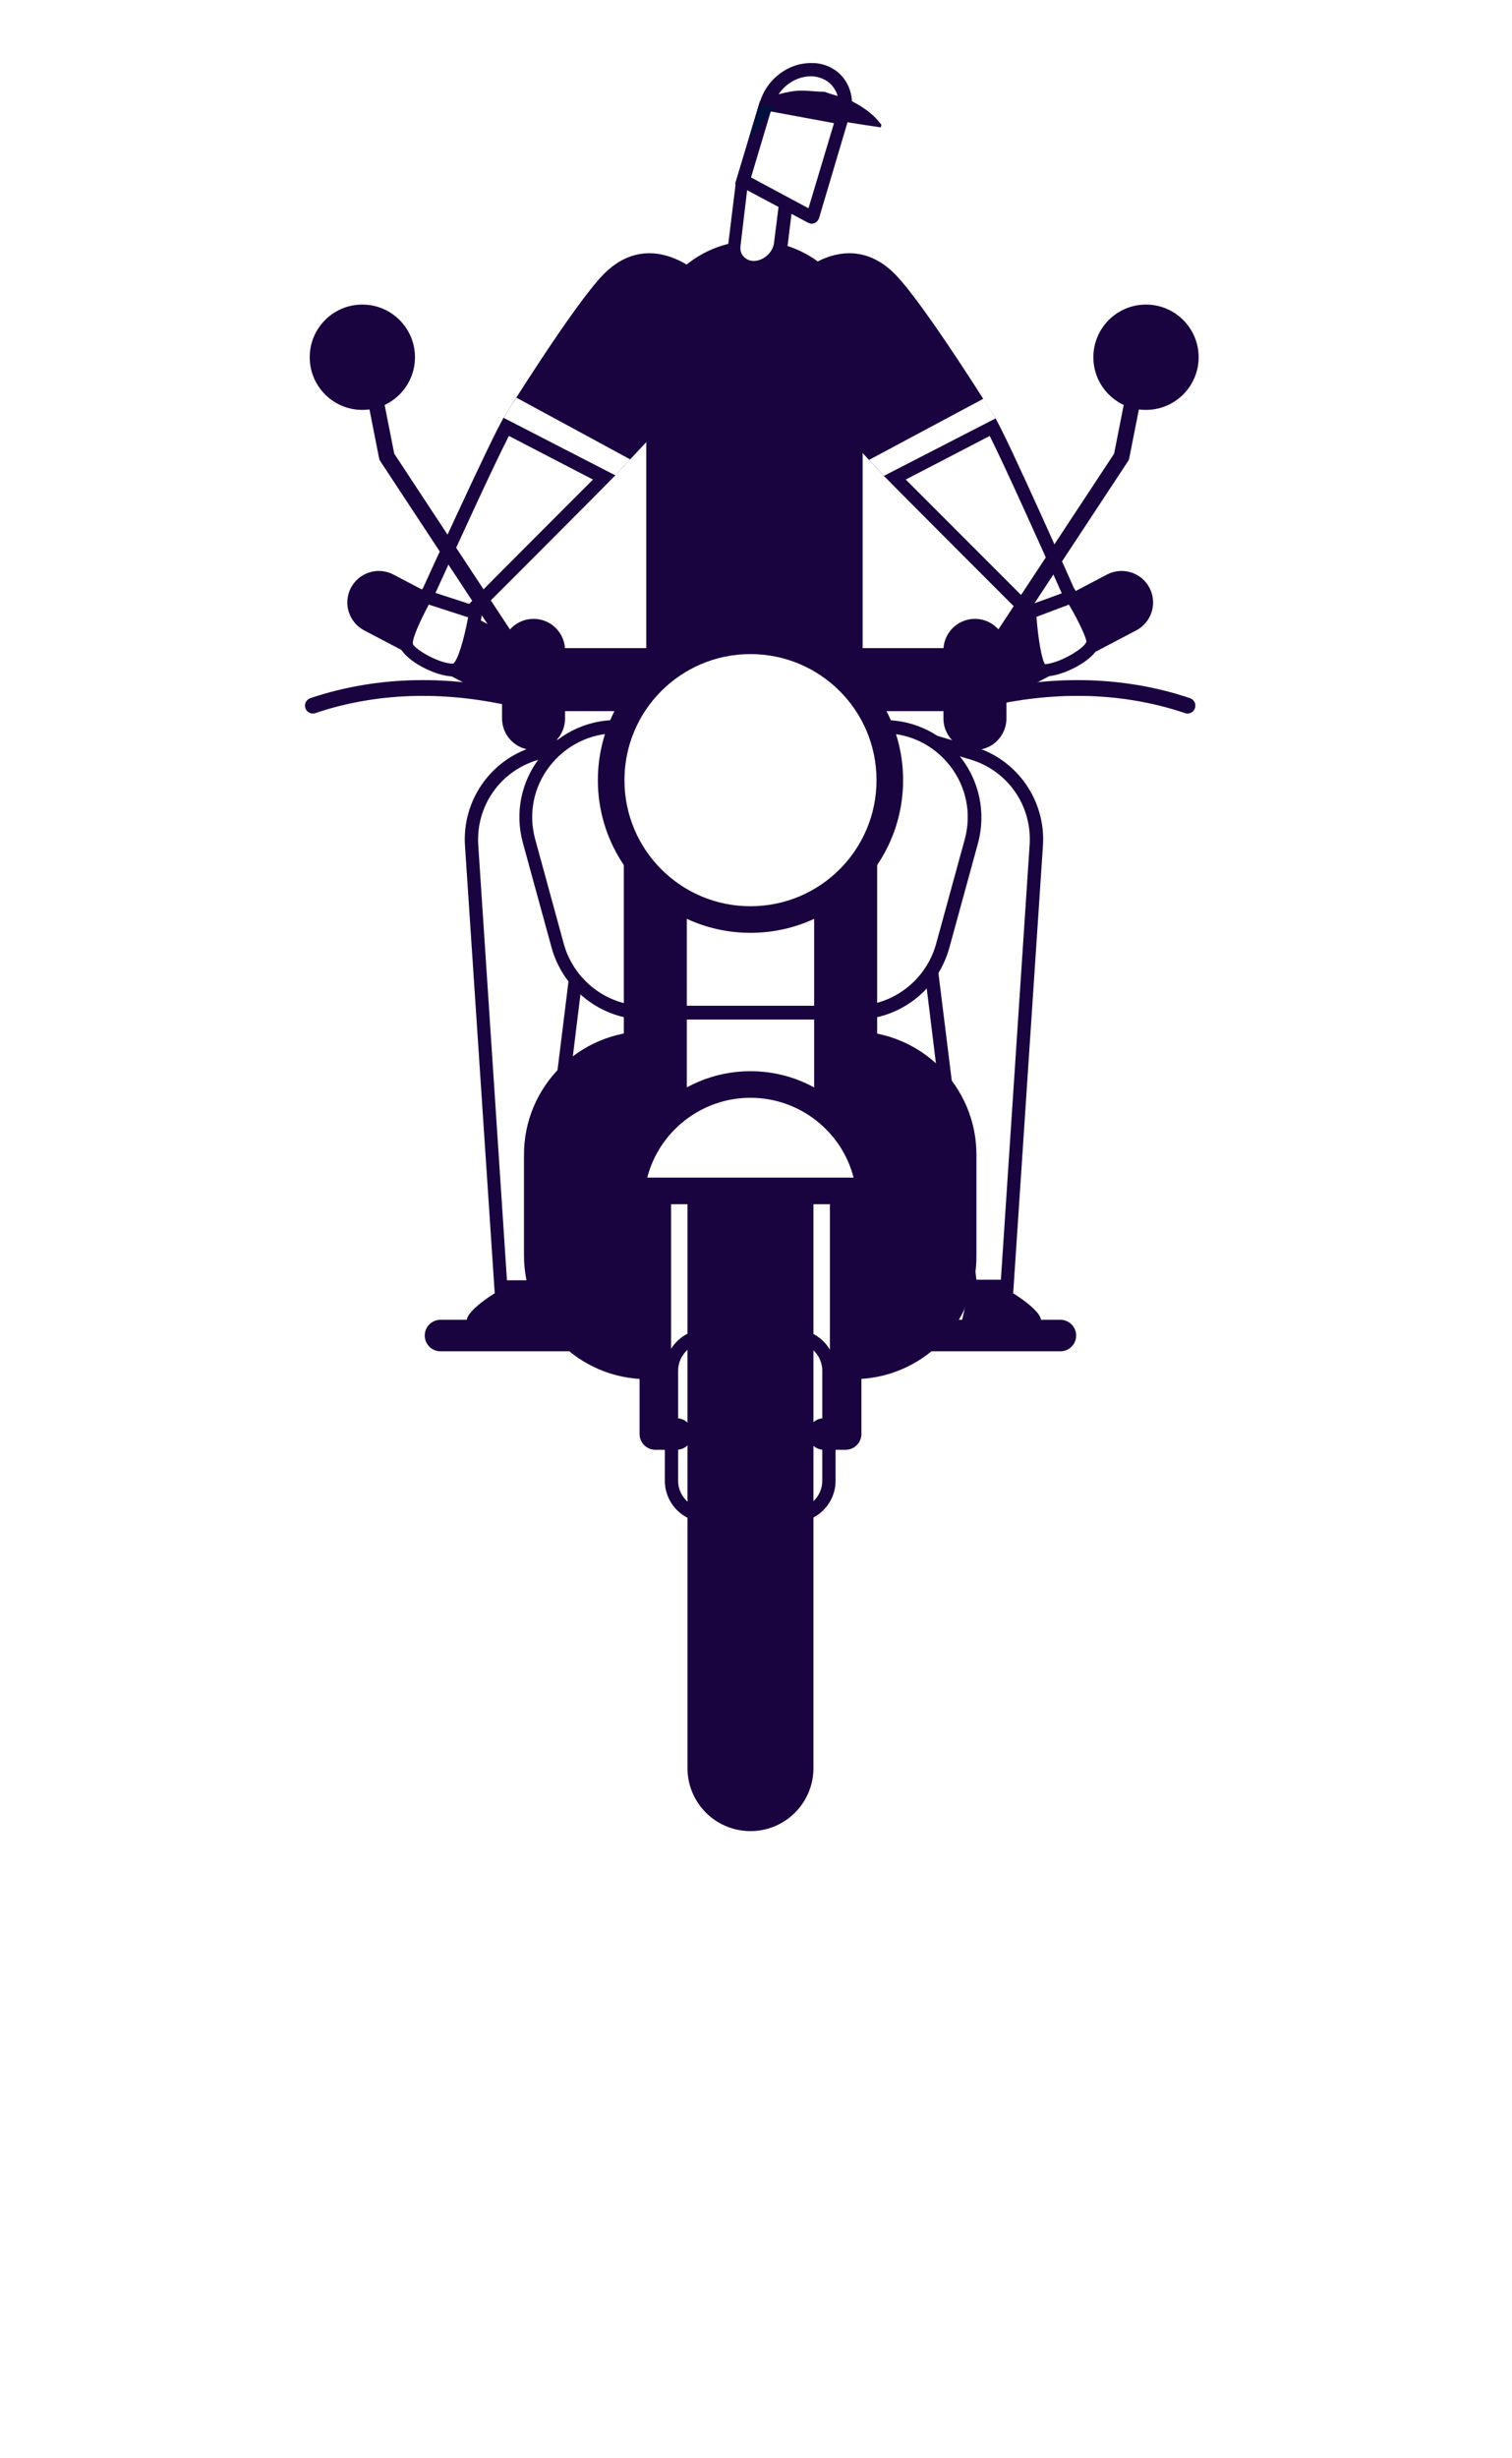 <svg width="24" height="39" viewBox="0 0 24 39" fill="none" xmlns="http://www.w3.org/2000/svg">
<g filter="url(#filter0_d)">
<g filter="url(#filter1_d)">
<path fill-rule="evenodd" clip-rule="evenodd" d="M13.072 2.608L13.574 0.998C13.77 1.029 13.966 1.058 14.163 1.084L14.172 1.04C14.032 0.86 13.862 0.753 13.693 0.663C13.68 0.656 13.667 0.65 13.653 0.643C13.636 0.326 13.411 0.065 13.064 0.009C13.017 0 12.97 0 12.924 0C12.534 0 12.163 0.262 12.036 0.63C12.029 0.64 12.024 0.651 12.019 0.663L11.587 2.034L11.597 2.04L11.468 3.046C11.194 3.11 10.944 3.231 10.732 3.394C10.286 3.14 9.742 3.089 9.257 3.567C8.721 4.096 7.49 5.987 7.49 5.987C7.488 5.991 7.485 5.995 7.484 5.999C7.359 6.198 6.887 7.159 6.5 7.957L5.55 6.582L5.381 5.766C5.705 5.627 5.931 5.317 5.931 4.956C5.931 4.466 5.514 4.069 5.001 4.069C4.487 4.069 4.07 4.466 4.07 4.956C4.07 5.446 4.487 5.843 5.001 5.843C5.048 5.843 5.094 5.84 5.14 5.833L5.31 6.657C5.314 6.674 5.32 6.689 5.33 6.703L6.375 8.216C6.251 8.473 6.143 8.699 6.067 8.856L6.061 8.854C6.061 8.854 6.05 8.871 6.033 8.9L5.515 8.64C5.268 8.517 4.968 8.616 4.844 8.863C4.72 9.11 4.82 9.411 5.067 9.534L5.663 9.833C5.664 9.835 5.665 9.838 5.666 9.84C5.76 10.064 6.286 10.333 6.606 10.333C6.623 10.333 6.64 10.332 6.656 10.331L6.896 10.451C6.082 10.358 5.212 10.391 4.327 10.634L4.327 10.634L4.322 10.635C4.295 10.644 4.264 10.652 4.233 10.662C4.182 10.676 4.129 10.692 4.083 10.708C4.018 10.732 3.984 10.803 4.007 10.868C4.031 10.933 4.102 10.967 4.167 10.944C4.21 10.928 4.246 10.918 4.288 10.906L4.288 10.906L4.288 10.906L4.288 10.906C4.319 10.897 4.353 10.887 4.395 10.874C5.485 10.575 6.555 10.608 7.526 10.803V11.041C7.526 11.297 7.718 11.507 7.965 11.537C7.235 11.774 6.76 12.454 6.814 13.192L7.34 20.727L7.33 20.729C7.33 20.729 6.838 21.017 6.846 21.187H6.381C6.243 21.187 6.131 21.299 6.131 21.437C6.131 21.575 6.243 21.687 6.381 21.687H8.639C8.991 21.969 9.438 22.146 9.927 22.169V23.095C9.927 23.233 10.039 23.345 10.177 23.345H10.346V23.883C10.346 23.929 10.351 23.973 10.36 24.016V28.723C10.36 29.551 11.031 30.223 11.86 30.223C12.688 30.223 13.36 29.551 13.36 28.723V23.94C13.361 23.921 13.362 23.902 13.362 23.883V23.345H13.542C13.68 23.345 13.792 23.233 13.792 23.095V22.169C14.28 22.144 14.726 21.967 15.077 21.687H17.336C17.474 21.687 17.586 21.575 17.586 21.437C17.586 21.299 17.474 21.187 17.336 21.187H16.993C17 21.017 16.508 20.729 16.508 20.729L16.501 20.727L17.027 13.192C17.082 12.454 16.608 11.776 15.879 11.538C16.13 11.511 16.325 11.299 16.325 11.041V10.775C17.257 10.605 18.275 10.59 19.31 10.874C19.352 10.887 19.387 10.897 19.418 10.906L19.418 10.906L19.418 10.906C19.46 10.918 19.496 10.928 19.539 10.944C19.604 10.967 19.675 10.933 19.698 10.868C19.722 10.803 19.688 10.732 19.623 10.708C19.577 10.692 19.523 10.676 19.473 10.662C19.441 10.652 19.411 10.644 19.384 10.635L19.384 10.635L19.379 10.634C18.495 10.391 17.627 10.358 16.813 10.45L17.048 10.333L17.065 10.333C17.377 10.333 17.884 10.078 17.997 9.857L18.641 9.534C18.888 9.411 18.988 9.11 18.864 8.863C18.741 8.616 18.44 8.517 18.193 8.64L17.628 8.924C17.6 8.88 17.582 8.854 17.582 8.854L17.581 8.855C17.525 8.734 17.449 8.57 17.36 8.381L18.519 6.703C18.529 6.689 18.535 6.674 18.539 6.657L18.709 5.833C18.754 5.84 18.8 5.843 18.847 5.843C19.361 5.843 19.778 5.446 19.778 4.956C19.778 4.466 19.361 4.069 18.847 4.069C18.334 4.069 17.917 4.466 17.917 4.956C17.917 5.317 18.143 5.628 18.468 5.766L18.299 6.582L17.237 8.119C16.852 7.301 16.334 6.218 16.199 6.001C16.197 5.996 16.195 5.991 16.192 5.987L16.192 5.987L16.191 5.986L16.189 5.983L16.154 5.93L16.142 5.911L16.142 5.911L16.142 5.911L16.142 5.911C16.106 5.853 16.05 5.765 15.976 5.655L15.973 5.656C15.595 5.09 14.82 3.957 14.425 3.567C13.975 3.124 13.475 3.135 13.049 3.342C12.888 3.23 12.708 3.142 12.515 3.082C12.516 3.073 12.518 3.065 12.519 3.056L12.585 2.542L12.874 2.689C12.893 2.698 12.921 2.706 12.94 2.706C12.997 2.706 13.053 2.671 13.072 2.608ZM7.087 9.428L7.278 9.524L7.114 9.287C7.107 9.325 7.098 9.374 7.087 9.428ZM16.673 9.376L16.645 9.416L16.675 9.401L16.673 9.376ZM7.262 9.061L7.628 9.591C7.72 9.471 7.864 9.394 8.026 9.394C8.3 9.394 8.522 9.614 8.526 9.887H10.018V6.388L9.464 6.954C9.461 6.957 9.459 6.959 9.455 6.961C9.245 7.168 7.896 8.456 7.262 9.061ZM14.225 6.96C14.443 7.175 15.941 8.605 16.52 9.157L16.222 9.589C16.13 9.47 15.987 9.394 15.825 9.394C15.552 9.394 15.329 9.614 15.325 9.887H13.842V6.571L14.218 6.954C14.22 6.956 14.222 6.958 14.225 6.96ZM10.961 17.153C11.211 16.965 11.523 16.854 11.86 16.854C12.197 16.854 12.508 16.965 12.758 17.153C12.857 17.192 12.952 17.237 13.043 17.288V16.113H10.679V17.286C10.769 17.236 10.864 17.191 10.961 17.153ZM9.679 16.084C9.369 16.027 9.085 15.888 8.855 15.69L8.72 16.732C8.996 16.533 9.323 16.395 9.679 16.338V16.084ZM14.043 16.341V16.084C14.403 16.018 14.728 15.843 14.974 15.59L15.136 16.85C14.836 16.59 14.46 16.409 14.043 16.341ZM15.325 11.041C15.325 11.201 15.4 11.343 15.517 11.434L15.162 11.334C14.925 11.186 14.646 11.092 14.34 11.072C14.312 11.009 14.281 10.947 14.247 10.887H15.325V11.041ZM8.34 11.43L8.459 11.397C8.717 11.211 9.032 11.092 9.38 11.071C9.409 11.008 9.439 10.947 9.473 10.887H8.526V11.041C8.526 11.198 8.453 11.339 8.34 11.43ZM15.53 21.187H15.594L15.644 20.988C15.61 21.056 15.572 21.123 15.53 21.187Z" fill="white"/>
</g>
</g>
<path d="M16.09 20.522C16.09 20.522 16.638 20.859 16.503 21.003C16.419 21.087 15.254 21.011 15.254 21.011L15.406 20.378L16.09 20.522Z" fill="#1A0440"/>
<path d="M15.407 20.412L14.69 14.58H14.141V11.558L15.432 11.938C16.082 12.132 16.504 12.732 16.453 13.407L15.989 20.403H15.407V20.412Z" fill="white"/>
<path fill-rule="evenodd" clip-rule="evenodd" d="M14.031 14.69V11.423L15.457 11.845C16.149 12.048 16.605 12.706 16.554 13.424L16.082 20.522H15.305L14.588 14.69H14.031ZM15.398 12.048L14.242 11.702V14.47H14.588H14.773L14.799 14.656L15.499 20.302H15.887L16.343 13.407C16.385 12.782 15.997 12.225 15.398 12.048Z" fill="#1A0440"/>
<path d="M7.844 20.522C7.844 20.522 7.295 20.859 7.43 21.003C7.514 21.087 8.679 21.011 8.679 21.011L8.527 20.378L7.844 20.522Z" fill="#1A0440"/>
<path d="M7.945 20.412L7.481 13.415C7.439 12.74 7.861 12.132 8.503 11.947L9.794 11.567V14.588H9.245L8.528 20.42H7.945V20.412Z" fill="white"/>
<path fill-rule="evenodd" clip-rule="evenodd" d="M8.478 11.845L9.904 11.423V14.69H9.347L8.63 20.522H7.853L7.381 13.424C7.33 12.706 7.786 12.048 8.478 11.845ZM9.693 14.479V11.702L8.537 12.056C7.938 12.234 7.549 12.791 7.592 13.415L8.047 20.311H8.436L9.136 14.664L9.162 14.479H9.347H9.693Z" fill="#1A0440"/>
<path d="M12.504 24.049V21.197H12.605C12.909 21.197 13.162 21.442 13.162 21.745V23.492C13.162 23.796 12.917 24.041 12.605 24.041H12.504V24.049Z" fill="white"/>
<path fill-rule="evenodd" clip-rule="evenodd" d="M12.394 21.087H12.605C12.968 21.087 13.263 21.382 13.263 21.745V23.492C13.263 23.855 12.968 24.151 12.605 24.151H12.394V23.94V21.298V21.087ZM13.052 21.745C13.052 21.501 12.85 21.298 12.605 21.298V23.94C12.85 23.94 13.052 23.737 13.052 23.492V21.745Z" fill="#1A0440"/>
<path d="M11.212 24.049C10.908 24.049 10.663 23.805 10.663 23.501V21.754C10.663 21.45 10.908 21.205 11.212 21.205H11.313V24.058H11.212V24.049Z" fill="white"/>
<path fill-rule="evenodd" clip-rule="evenodd" d="M11.212 21.087H11.423V21.298V23.94V24.151H11.212C10.849 24.151 10.553 23.855 10.553 23.492V21.745C10.553 21.382 10.849 21.087 11.212 21.087ZM11.212 23.94V21.298C10.967 21.298 10.764 21.501 10.764 21.745V23.492C10.764 23.737 10.967 23.94 11.212 23.94Z" fill="#1A0440"/>
<path d="M14.646 21.188H16.832" stroke="#1A0440" stroke-width="0.5" stroke-linecap="round" stroke-linejoin="round"/>
<path d="M9.178 21.188H6.992" stroke="#1A0440" stroke-width="0.5" stroke-linecap="round" stroke-linejoin="round"/>
<path d="M9.573 4.359C9.092 4.857 7.987 6.638 7.987 6.638C7.835 6.857 9.59 7.727 9.759 7.549L11.675 5.498C11.97 5.068 10.62 3.279 9.573 4.359Z" fill="#1A0440"/>
<path d="M6.753 9.499C7.099 8.748 7.825 7.17 8.036 6.773L9.589 7.575C9.176 7.988 7.732 9.44 7.462 9.71L6.753 9.499Z" fill="white"/>
<path fill-rule="evenodd" clip-rule="evenodd" d="M6.61 9.558C6.61 9.558 7.843 6.849 7.995 6.629L9.767 7.541C9.598 7.718 7.488 9.828 7.488 9.828L6.61 9.558ZM9.412 7.608L8.078 6.916C7.85 7.355 7.302 8.554 6.897 9.44L7.428 9.6C7.757 9.263 8.931 8.09 9.412 7.608L9.412 7.608Z" fill="#1A0440"/>
<path d="M8.197 6.309C8.07 6.503 7.994 6.629 7.994 6.629L9.767 7.541L10.003 7.288L8.197 6.309Z" fill="white"/>
<path d="M14.216 4.359C14.697 4.857 15.803 6.638 15.803 6.638C15.955 6.857 14.199 7.727 14.03 7.549L12.114 5.498C11.819 5.068 13.169 3.279 14.216 4.359Z" fill="#1A0440"/>
<path d="M16.334 9.71C16.055 9.431 14.612 7.988 14.207 7.575L15.76 6.773C15.954 7.136 16.57 8.503 17.001 9.482L16.334 9.71Z" fill="white"/>
<path fill-rule="evenodd" clip-rule="evenodd" d="M14.022 7.541L15.795 6.629C15.947 6.849 17.145 9.541 17.137 9.541L16.301 9.828C16.301 9.828 14.191 7.718 14.022 7.541ZM16.858 9.423C16.47 8.545 15.93 7.355 15.71 6.916L14.377 7.608L16.36 9.592L16.858 9.423Z" fill="#1A0440"/>
<path d="M15.609 6.326L13.795 7.296L14.031 7.549L15.803 6.638C15.795 6.629 15.727 6.511 15.609 6.326Z" fill="white"/>
<path d="M11.971 3.819C11.026 3.819 10.258 4.587 10.258 5.532V11.786H13.693V5.532C13.685 4.587 12.917 3.819 11.971 3.819Z" fill="#1A0440"/>
<path d="M11.974 4.249C11.881 4.249 11.796 4.216 11.737 4.148C11.678 4.081 11.653 3.988 11.661 3.895L11.78 2.924L11.881 2.604H12.556L12.404 3.861C12.37 4.081 12.176 4.249 11.974 4.249Z" fill="white"/>
<path fill-rule="evenodd" clip-rule="evenodd" d="M11.804 2.502H12.673L12.504 3.878C12.47 4.14 12.234 4.351 11.973 4.351C11.711 4.351 11.525 4.14 11.559 3.878L11.677 2.916L11.804 2.502ZM12.286 3.853L12.429 2.713H11.948L11.864 2.975L11.754 3.903C11.746 3.971 11.763 4.03 11.805 4.072C11.847 4.114 11.898 4.14 11.965 4.14C12.117 4.14 12.269 4.005 12.286 3.853Z" fill="#1A0440"/>
<path d="M11.794 2.865L12.157 1.658L13.372 1.869L12.908 3.431L12.891 3.448L11.794 2.865Z" fill="white"/>
<path fill-rule="evenodd" clip-rule="evenodd" d="M12.056 1.625C12.073 1.574 12.115 1.54 12.166 1.54C12.17 1.54 12.175 1.542 12.177 1.543C12.179 1.544 12.179 1.544 12.175 1.54L13.381 1.76C13.449 1.768 13.483 1.836 13.466 1.895L13.002 3.456C12.985 3.515 12.934 3.549 12.883 3.549C12.867 3.549 12.841 3.54 12.824 3.532L11.668 2.916L12.056 1.625ZM13.238 1.954L12.234 1.768L11.921 2.815L12.833 3.304L13.238 1.954Z" fill="#1A0440"/>
<path d="M12.192 1.574C12.319 1.279 12.589 1.101 12.867 1.101C12.901 1.101 12.943 1.101 12.977 1.11C13.129 1.135 13.255 1.219 13.34 1.346C13.416 1.473 13.441 1.625 13.399 1.785L12.192 1.574Z" fill="white"/>
<path fill-rule="evenodd" clip-rule="evenodd" d="M12.066 1.608C12.175 1.253 12.513 1 12.868 1C12.91 1 12.952 1 12.994 1.008C13.391 1.076 13.61 1.456 13.492 1.861L13.475 1.912L12.049 1.658L12.066 1.608ZM12.96 1.219C12.927 1.211 12.901 1.211 12.867 1.211C12.665 1.211 12.462 1.329 12.353 1.506L13.315 1.675C13.315 1.582 13.298 1.49 13.247 1.414C13.188 1.312 13.087 1.245 12.96 1.219Z" fill="#1A0440"/>
<path d="M12.057 1.633C12.243 1.515 12.42 1.473 12.589 1.447C12.758 1.422 12.918 1.456 13.087 1.456C13.239 1.515 13.408 1.54 13.56 1.625C13.712 1.709 13.864 1.81 13.99 1.979L13.982 2.021C13.332 1.928 12.69 1.81 12.049 1.675L12.057 1.633Z" fill="#1A0440"/>
<path d="M11.887 2.198L12.048 1.658L12.293 1.701L11.887 2.198Z" fill="#00103D"/>
<path d="M10.275 21.88V16.361C9.194 16.361 8.317 17.238 8.317 18.319V19.914C8.317 21.003 9.194 21.88 10.275 21.88Z" fill="#1A0440"/>
<path d="M13.541 21.88V16.361C14.622 16.361 15.499 17.238 15.499 18.319V19.914C15.508 21.003 14.63 21.88 13.541 21.88Z" fill="#1A0440"/>
<path d="M10.241 16.057C9.6 16.057 9.026 15.618 8.857 15.002L8.401 13.339C8.283 12.9 8.376 12.445 8.646 12.09C8.916 11.736 9.338 11.525 9.786 11.525H14.031C14.478 11.525 14.9 11.727 15.17 12.09C15.44 12.453 15.533 12.9 15.415 13.339L14.959 15.002C14.79 15.626 14.217 16.057 13.575 16.057H10.241Z" fill="white"/>
<path fill-rule="evenodd" clip-rule="evenodd" d="M9.785 11.423H14.031C15.052 11.423 15.786 12.386 15.525 13.373L15.069 15.036C14.883 15.711 14.275 16.175 13.584 16.175H10.241C9.549 16.175 8.941 15.702 8.756 15.036L8.3 13.373C8.03 12.386 8.773 11.423 9.785 11.423ZM15.086 12.158C14.833 11.829 14.453 11.634 14.031 11.634H9.778C9.364 11.634 8.976 11.829 8.723 12.158C8.469 12.487 8.385 12.909 8.495 13.314L8.95 14.977C9.111 15.55 9.634 15.956 10.233 15.956H13.575C14.175 15.956 14.698 15.55 14.858 14.977L15.314 13.314C15.424 12.909 15.339 12.487 15.086 12.158Z" fill="#1A0440"/>
<path d="M15.475 10.782H8.343" stroke="#1A0440" stroke-linecap="round" stroke-linejoin="round"/>
<path d="M8.343 10.782L6.013 9.558" stroke="#1A0440" stroke-linecap="round" stroke-linejoin="round"/>
<path d="M8.342 11.128C7.38 10.883 6.291 10.807 5.177 11.128C5.101 11.153 5.034 11.17 4.966 11.195" stroke="#1A0440" stroke-width="0.25" stroke-linecap="round" stroke-linejoin="round"/>
<path d="M15.474 10.782L17.803 9.558" stroke="#1A0440" stroke-linecap="round" stroke-linejoin="round"/>
<path d="M15.473 11.128C16.435 10.883 17.524 10.807 18.638 11.128C18.714 11.153 18.781 11.17 18.849 11.195" stroke="#1A0440" stroke-width="0.25" stroke-linecap="round" stroke-linejoin="round"/>
<path d="M8.469 11.398V10.318" stroke="#1A0440" stroke-linecap="round" stroke-linejoin="round"/>
<path d="M15.475 11.398V10.318" stroke="#1A0440" stroke-linecap="round" stroke-linejoin="round"/>
<path d="M11.912 18.285V28.05" stroke="#1A0440" stroke-width="2" stroke-linecap="round" stroke-linejoin="round"/>
<path d="M13.423 13.272V18.285" stroke="#1A0440" stroke-linecap="round" stroke-linejoin="round"/>
<path d="M10.402 13.272V18.285" stroke="#1A0440" stroke-linecap="round" stroke-linejoin="round"/>
<path d="M13.077 22.75H13.423V18.285" stroke="#1A0440" stroke-width="0.5" stroke-linecap="round" stroke-linejoin="round"/>
<path d="M10.402 18.285V22.75H10.74" stroke="#1A0440" stroke-width="0.5" stroke-linecap="round" stroke-linejoin="round"/>
<path d="M11.913 14.588C13.134 14.588 14.124 13.598 14.124 12.377C14.124 11.156 13.134 10.166 11.913 10.166C10.691 10.166 9.701 11.156 9.701 12.377C9.701 13.598 10.691 14.588 11.913 14.588Z" fill="white"/>
<path fill-rule="evenodd" clip-rule="evenodd" d="M9.49 12.377C9.49 11.043 10.579 9.955 11.913 9.955C13.246 9.955 14.335 11.043 14.335 12.377C14.335 13.71 13.246 14.799 11.913 14.799C10.579 14.799 9.49 13.71 9.49 12.377ZM13.913 12.377C13.913 11.271 13.018 10.377 11.912 10.377C10.807 10.377 9.912 11.271 9.912 12.377C9.912 13.483 10.807 14.377 11.912 14.377C13.018 14.377 13.913 13.483 13.913 12.377Z" fill="#1A0440"/>
<path d="M10.021 18.893C10.122 17.947 10.932 17.205 11.911 17.205C12.89 17.205 13.692 17.947 13.802 18.893H10.021Z" fill="white"/>
<path fill-rule="evenodd" clip-rule="evenodd" d="M9.802 19.104C9.802 17.939 10.748 16.994 11.912 16.994C13.077 16.994 14.022 17.939 14.022 19.104H9.802ZM13.549 18.682C13.364 17.956 12.697 17.416 11.912 17.416C11.127 17.416 10.46 17.956 10.274 18.682H13.549Z" fill="#1A0440"/>
<path d="M18.19 5.279L17.802 7.246L15.472 10.782" stroke="#1A0440" stroke-width="0.25" stroke-linecap="round" stroke-linejoin="round"/>
<path d="M18.19 6.503C18.651 6.503 19.026 6.129 19.026 5.667C19.026 5.206 18.651 4.832 18.19 4.832C17.729 4.832 17.355 5.206 17.355 5.667C17.355 6.129 17.729 6.503 18.19 6.503Z" fill="#1A0440"/>
<path d="M5.752 5.279L6.14 7.246L8.469 10.782" stroke="#1A0440" stroke-width="0.25" stroke-linecap="round" stroke-linejoin="round"/>
<path d="M5.751 6.503C6.213 6.503 6.587 6.129 6.587 5.667C6.587 5.206 6.213 4.832 5.751 4.832C5.29 4.832 4.916 5.206 4.916 5.667C4.916 6.129 5.29 6.503 5.751 6.503Z" fill="#1A0440"/>
<path d="M16.595 10.63C16.545 10.63 16.519 10.621 16.502 10.613C16.435 10.562 16.351 10.149 16.334 9.71L17.009 9.465C17.22 9.803 17.372 10.149 17.338 10.225C17.279 10.385 16.857 10.63 16.595 10.63Z" fill="white"/>
<path fill-rule="evenodd" clip-rule="evenodd" d="M16.226 9.643L17.053 9.339C17.053 9.339 17.525 10.065 17.432 10.267C17.348 10.478 16.875 10.731 16.588 10.731C16.538 10.731 16.487 10.723 16.453 10.706C16.259 10.605 16.226 9.643 16.226 9.643ZM17.245 10.183C17.245 10.124 17.127 9.862 16.967 9.592L16.452 9.786C16.477 10.132 16.537 10.47 16.587 10.537C16.823 10.52 17.203 10.292 17.245 10.183Z" fill="#1A0440"/>
<path d="M7.194 10.63C6.932 10.63 6.51 10.385 6.451 10.225C6.418 10.149 6.561 9.803 6.755 9.465L7.549 9.718C7.481 10.157 7.354 10.562 7.278 10.613C7.27 10.621 7.245 10.63 7.194 10.63Z" fill="white"/>
<path fill-rule="evenodd" clip-rule="evenodd" d="M6.35 10.267C6.265 10.065 6.704 9.339 6.704 9.339L7.666 9.651C7.666 9.651 7.523 10.605 7.329 10.706C7.295 10.723 7.244 10.731 7.194 10.731C6.907 10.731 6.434 10.478 6.35 10.267ZM7.431 9.794L6.806 9.592C6.663 9.862 6.544 10.124 6.553 10.216C6.587 10.301 6.966 10.529 7.194 10.529C7.27 10.47 7.363 10.149 7.431 9.794Z" fill="#1A0440"/>
<defs>
<filter id="filter0_d" x="0" y="0" width="23.778" height="38.223" filterUnits="userSpaceOnUse" color-interpolation-filters="sRGB">
<feFlood flood-opacity="0" result="BackgroundImageFix"/>
<feColorMatrix in="SourceAlpha" type="matrix" values="0 0 0 0 0 0 0 0 0 0 0 0 0 0 0 0 0 0 127 0"/>
<feOffset dy="4"/>
<feGaussianBlur stdDeviation="2"/>
<feColorMatrix type="matrix" values="0 0 0 0 0 0 0 0 0 0 0 0 0 0 0 0 0 0 0.15 0"/>
<feBlend mode="normal" in2="BackgroundImageFix" result="effect1_dropShadow"/>
<feBlend mode="normal" in="SourceGraphic" in2="effect1_dropShadow" result="shape"/>
</filter>
<filter id="filter1_d" x="2.5" y="0" width="18.778" height="33.223" filterUnits="userSpaceOnUse" color-interpolation-filters="sRGB">
<feFlood flood-opacity="0" result="BackgroundImageFix"/>
<feColorMatrix in="SourceAlpha" type="matrix" values="0 0 0 0 0 0 0 0 0 0 0 0 0 0 0 0 0 0 127 0"/>
<feOffset dy="1.5"/>
<feGaussianBlur stdDeviation="0.75"/>
<feColorMatrix type="matrix" values="0 0 0 0 0 0 0 0 0 0 0 0 0 0 0 0 0 0 0.2 0"/>
<feBlend mode="normal" in2="BackgroundImageFix" result="effect1_dropShadow"/>
<feBlend mode="normal" in="SourceGraphic" in2="effect1_dropShadow" result="shape"/>
</filter>
</defs>
</svg>

